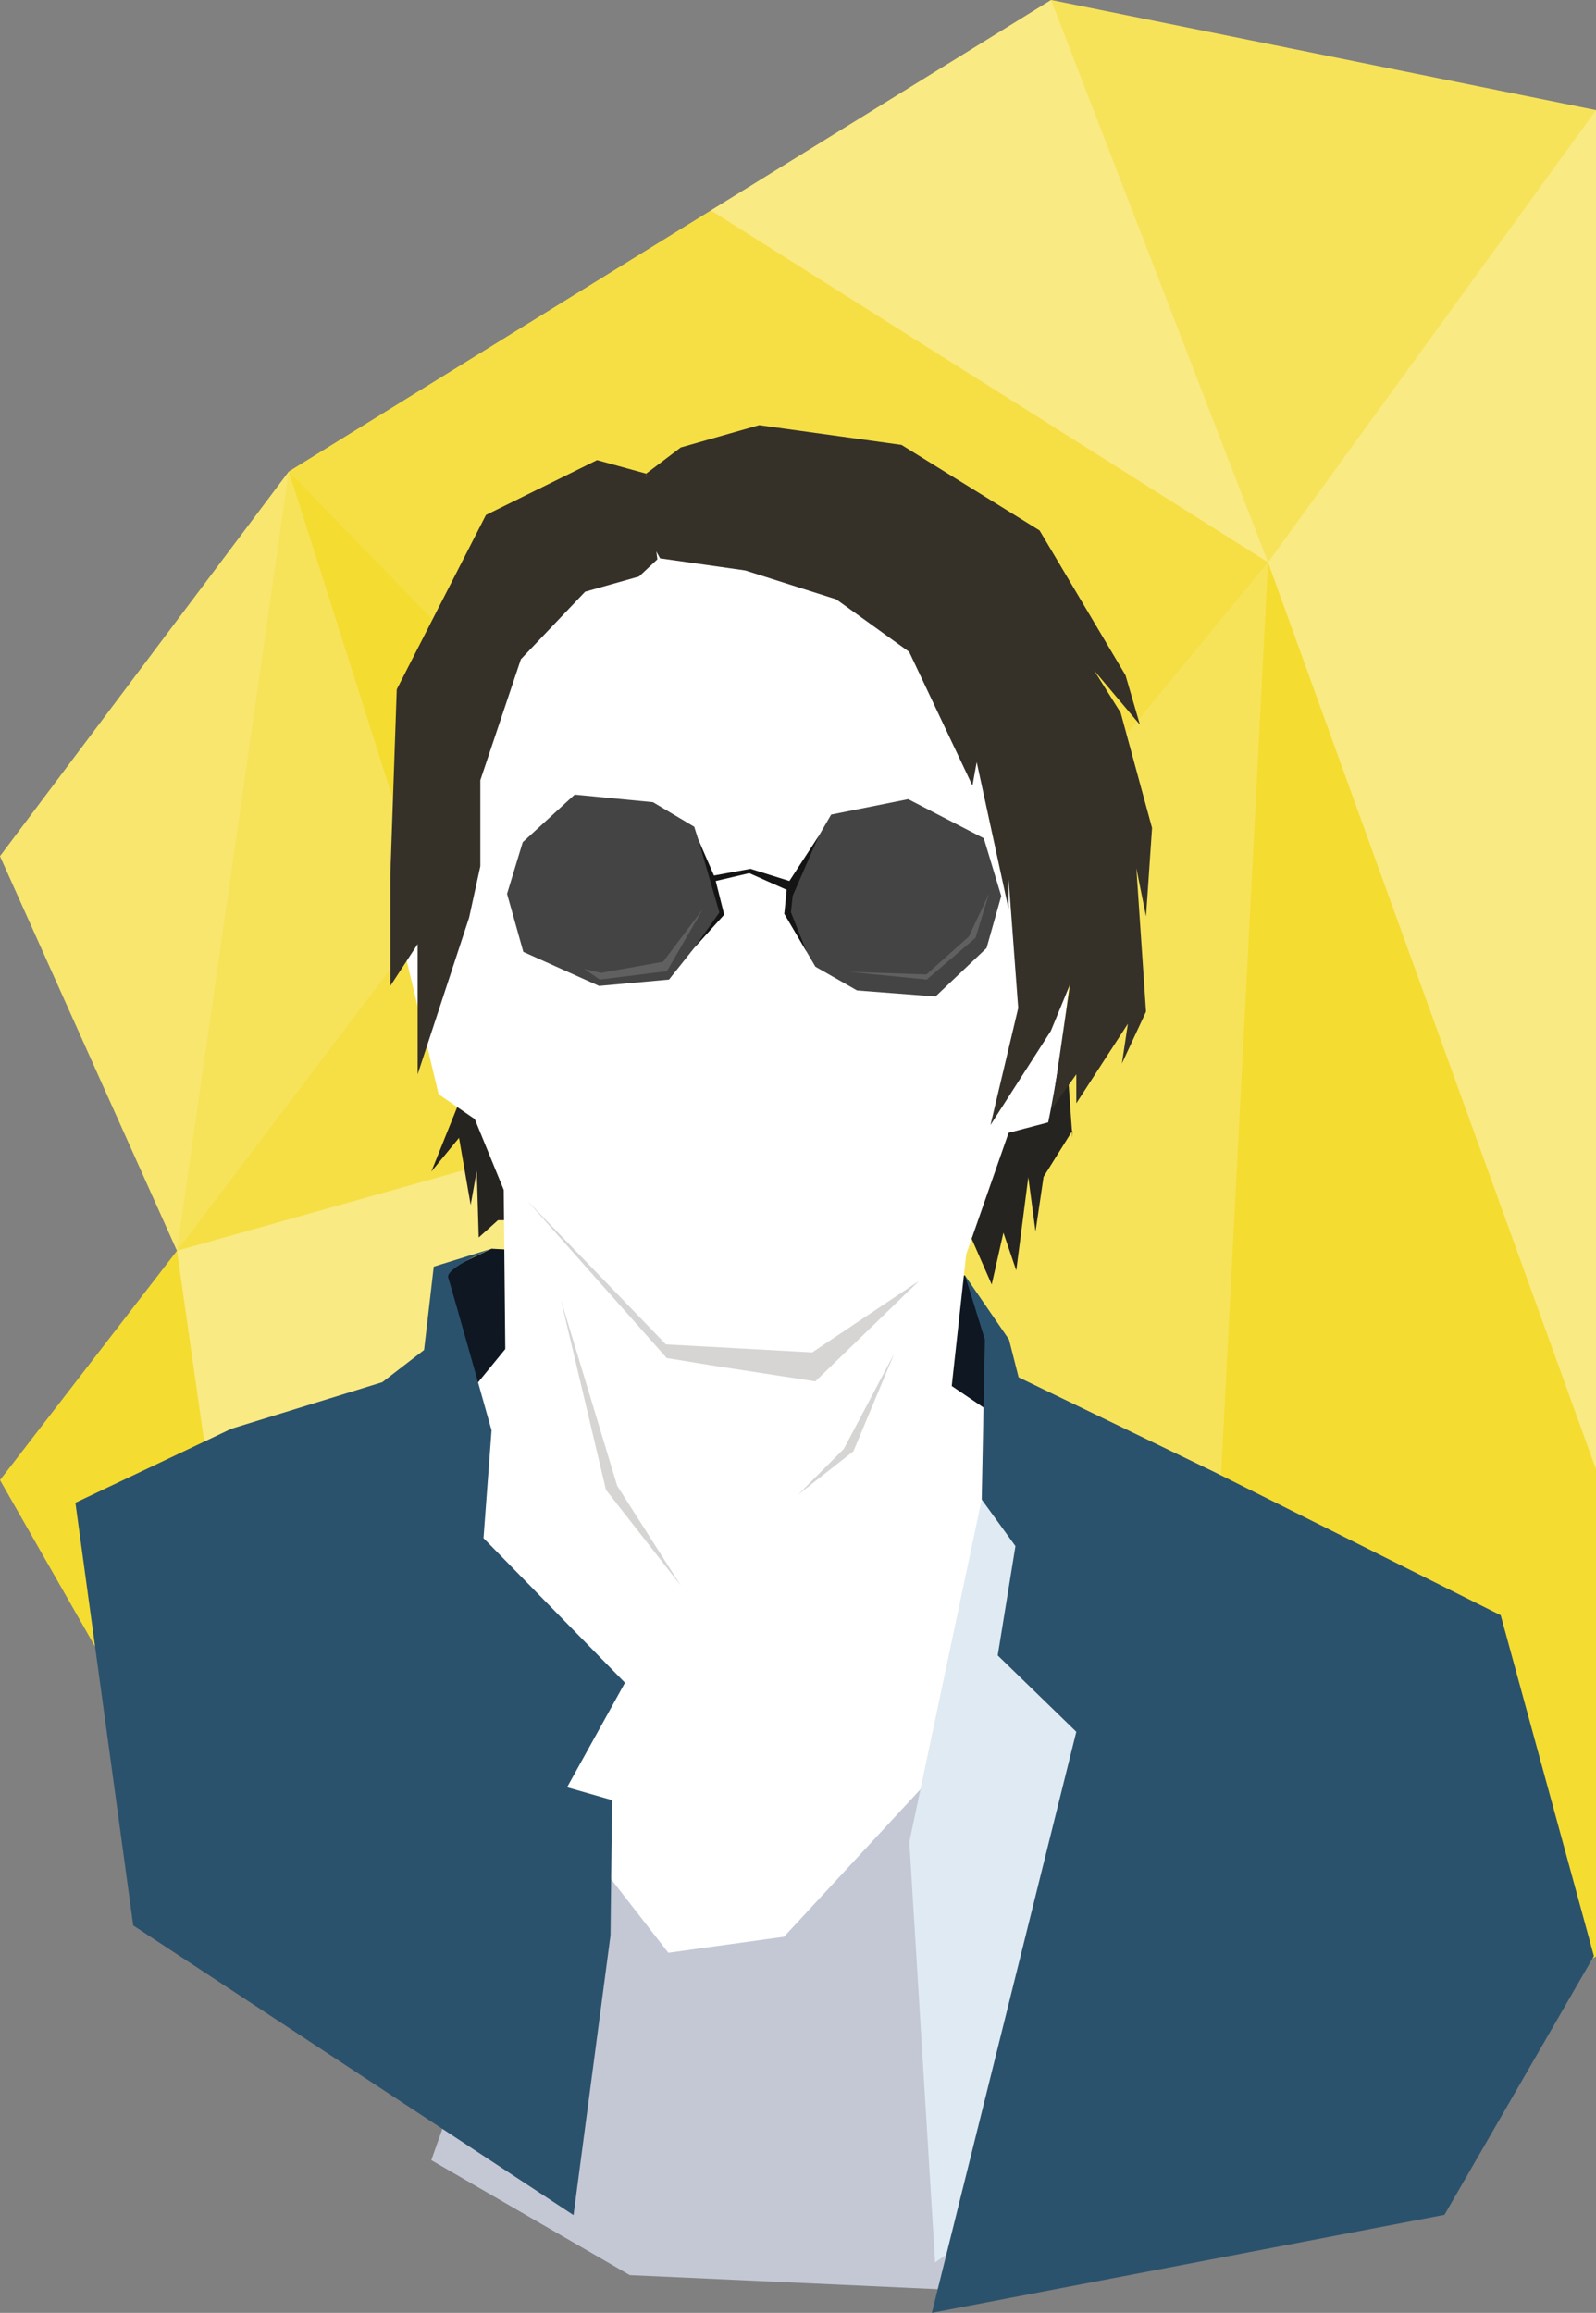 <svg id="Capa_2" data-name="Capa 2" xmlns="http://www.w3.org/2000/svg" viewBox="0 0 236.01 341.91"><rect x="0" y="0" width="236.01" height="341.91" fill="#808080" stroke="none"/><defs><style>.cls-1{fill:#f5dc31;}.cls-16,.cls-2,.cls-3,.cls-4,.cls-5,.cls-8{fill:#fff;}.cls-12,.cls-2{opacity:0.2;}.cls-3{opacity:0.4;}.cls-4{opacity:0.3;}.cls-5{opacity:0.1;}.cls-6{fill:#262420;}.cls-7{fill:#0e1722;}.cls-9{fill:#c4c8d5;}.cls-10{fill:#e0eaf2;}.cls-11{fill:#2b526c;}.cls-12,.cls-13{fill:#353129;}.cls-14{fill:#444;}.cls-15{fill:#141414;}.cls-16{opacity:0.15;}</style></defs><polygon class="cls-1" points="236.01 289.23 236.01 16.28 155.43 0 42.71 69.7 0 126.57 26.17 184.9 0 218.8 44.9 297.42 175.27 321.04 236.01 289.23"/><polygon class="cls-2" points="155.43 0 236.01 16.28 187.51 83.13 155.43 0"/><polygon class="cls-3" points="187.51 83.13 105.12 31.11 155.43 0 187.51 83.13"/><polygon class="cls-3" points="187.51 83.13 236.01 217.21 236.01 16.28 187.51 83.13"/><polygon class="cls-4" points="26.17 184.9 42.71 69.7 0 126.57 26.17 184.9"/><polygon class="cls-5" points="187.51 83.13 127.07 156.55 105.12 31.11 187.51 83.13"/><polygon class="cls-5" points="105.12 31.11 42.71 69.7 127.07 156.55 105.12 31.11"/><polygon class="cls-5" points="127.07 156.55 26.17 184.9 63.63 135.47 127.07 156.55"/><polygon class="cls-2" points="42.71 69.7 63.63 135.47 26.17 184.9 42.71 69.7"/><polygon class="cls-2" points="127.07 156.55 175.27 321.04 187.51 83.13 127.07 156.55"/><polygon class="cls-2" points="45.56 296.04 127.07 156.55 34.35 242.31 45.56 296.04"/><polygon class="cls-3" points="26.17 184.9 34.35 242.31 127.07 156.55 26.17 184.9"/><polygon class="cls-5" points="175.27 321.04 49.43 297.74 149.06 231.62 175.27 321.04"/><polygon class="cls-6" points="68.24 162.09 63.78 173.2 67.88 168.21 69.6 178.13 70.5 173.08 70.79 182.94 73.64 180.38 142.61 180.68 146.65 189.89 148.38 182.23 150.28 187.81 152.06 174.03 153.13 182.05 154.32 173.97 158.59 167.14 158.59 168.21 157.76 156.56 118.08 162.27 68.24 162.09"/><polygon class="cls-7" points="72.69 184.6 142.7 188.56 149.92 205.51 182.24 237.83 185.56 274.9 53.92 294.38 47.98 219.53 63.9 204.33 65.21 188.17 72.69 184.6"/><path class="cls-8" d="M82.09,82.75s29.47-11.17,45.39-2.85,26.61,25.19,30.17,41.11S155,165.92,155,165.92l-5.85,1.54-6.27,17.95-2.14,19.48L159,217.25,133.18,319.43s-62.26-.48-61.55-1.19-5.46-108.36-5.46-108.36l8.55-10.45-.23-23.53-4.28-10.46-5.35-3.68-5-20.94,7.84-17.64S66.88,89.29,82.09,82.75Z"/><polygon class="cls-9" points="82.2 267.3 98.83 288.68 115.94 286.31 143.98 256.01 147.54 338.82 93.13 336.33 63.78 319.34 82.2 267.3"/><polygon class="cls-10" points="145.17 221.67 134.47 272.29 138.28 334.45 172.97 310.54 172.97 248.29 145.17 221.67"/><path class="cls-11" d="M72.69,184.6s-6.89,2.85-6.41,4.28,6.41,22.57,6.41,22.57L71.5,227.38l20.92,21.38-8.56,15.45,6.65,1.9-.23,20-5.47,41.35L19.7,284.64l-8.55-62.49L34.2,211.22l22.33-6.89,6.18-4.76,1.43-12.32Z"/><polygon class="cls-11" points="142.7 188.56 149.21 198.03 150.63 203.61 179.62 217.63 221.92 238.78 235.7 289.16 213.6 327.42 137.8 341.91 159.16 256.01 147.54 244.72 150.16 228.56 145.17 221.67 145.64 198.03 142.7 188.56"/><polygon class="cls-12" points="77.94 177.47 98.47 198.74 120.1 199.93 135.9 189.36 120.57 204.21 105.13 201.83 98.59 200.76 77.94 177.47"/><polygon class="cls-13" points="57.72 129.36 57.72 145.75 61.76 139.57 61.76 158.82 69.37 135.65 71.03 128.05 71.03 115.34 77.03 97.45 86.53 87.47 94.5 85.22 97.21 82.69 95.55 70.02 88.29 68.02 71.86 76.13 58.67 101.91 57.72 129.36"/><polygon class="cls-13" points="96.28 80.14 97.61 82.54 110.21 84.33 123.66 88.6 134.44 96.36 143.8 116.14 144.43 112.66 149.15 134.41 149.15 129.95 150.57 149.02 146.47 166.31 155.39 152.41 158.23 145.53 155.56 163.88 159.16 158.82 159.16 163.1 166.79 151.34 165.9 157.22 169.47 149.55 168.04 128.35 169.47 135.47 170.36 122.39 165.72 105.36 161.8 99.12 168.57 107.14 166.44 99.83 153.73 78.42 133.31 65.77 112.26 62.85 100.67 66.15 95.55 70.02 96.28 80.14"/><polygon class="cls-12" points="82.96 192.21 91.27 219.65 100.66 234.38 89.61 220.25 82.96 192.21"/><polygon class="cls-12" points="132.26 200.05 124.78 214.19 118.01 220.96 126.2 214.54 132.26 200.05"/><polygon class="cls-14" points="84.98 117.47 77.3 124.5 74.98 132.14 77.39 140.72 88.59 145.75 98.93 144.81 106.72 135.03 102.66 122.22 96.56 118.59 84.98 117.47"/><polygon class="cls-14" points="138.34 147.31 145.89 140.15 148.06 132.46 145.48 123.92 134.3 118.14 122.91 120.42 117.15 130.33 115.98 135.07 120.58 142.91 126.74 146.42 138.34 147.31"/><polygon class="cls-15" points="103.22 124 105.58 129.43 110.98 128.44 116.73 130.24 121.08 123.56 117.22 132.43 116.96 134.86 119.27 140.67 115.98 135.07 116.33 131.54 110.8 129.08 105.84 130.24 107.09 135.22 102.66 140.13 106.38 134.89 103.22 124"/><polygon class="cls-16" points="125.57 143.67 137.05 144.81 144.26 138.64 146.25 132.12 143.26 138.46 137 144.05 125.57 143.67"/><polygon class="cls-16" points="103.93 134.4 98.05 142.18 88.87 143.82 86.41 143.25 88.69 144.81 98.62 143.57 103.93 134.4"/></svg>